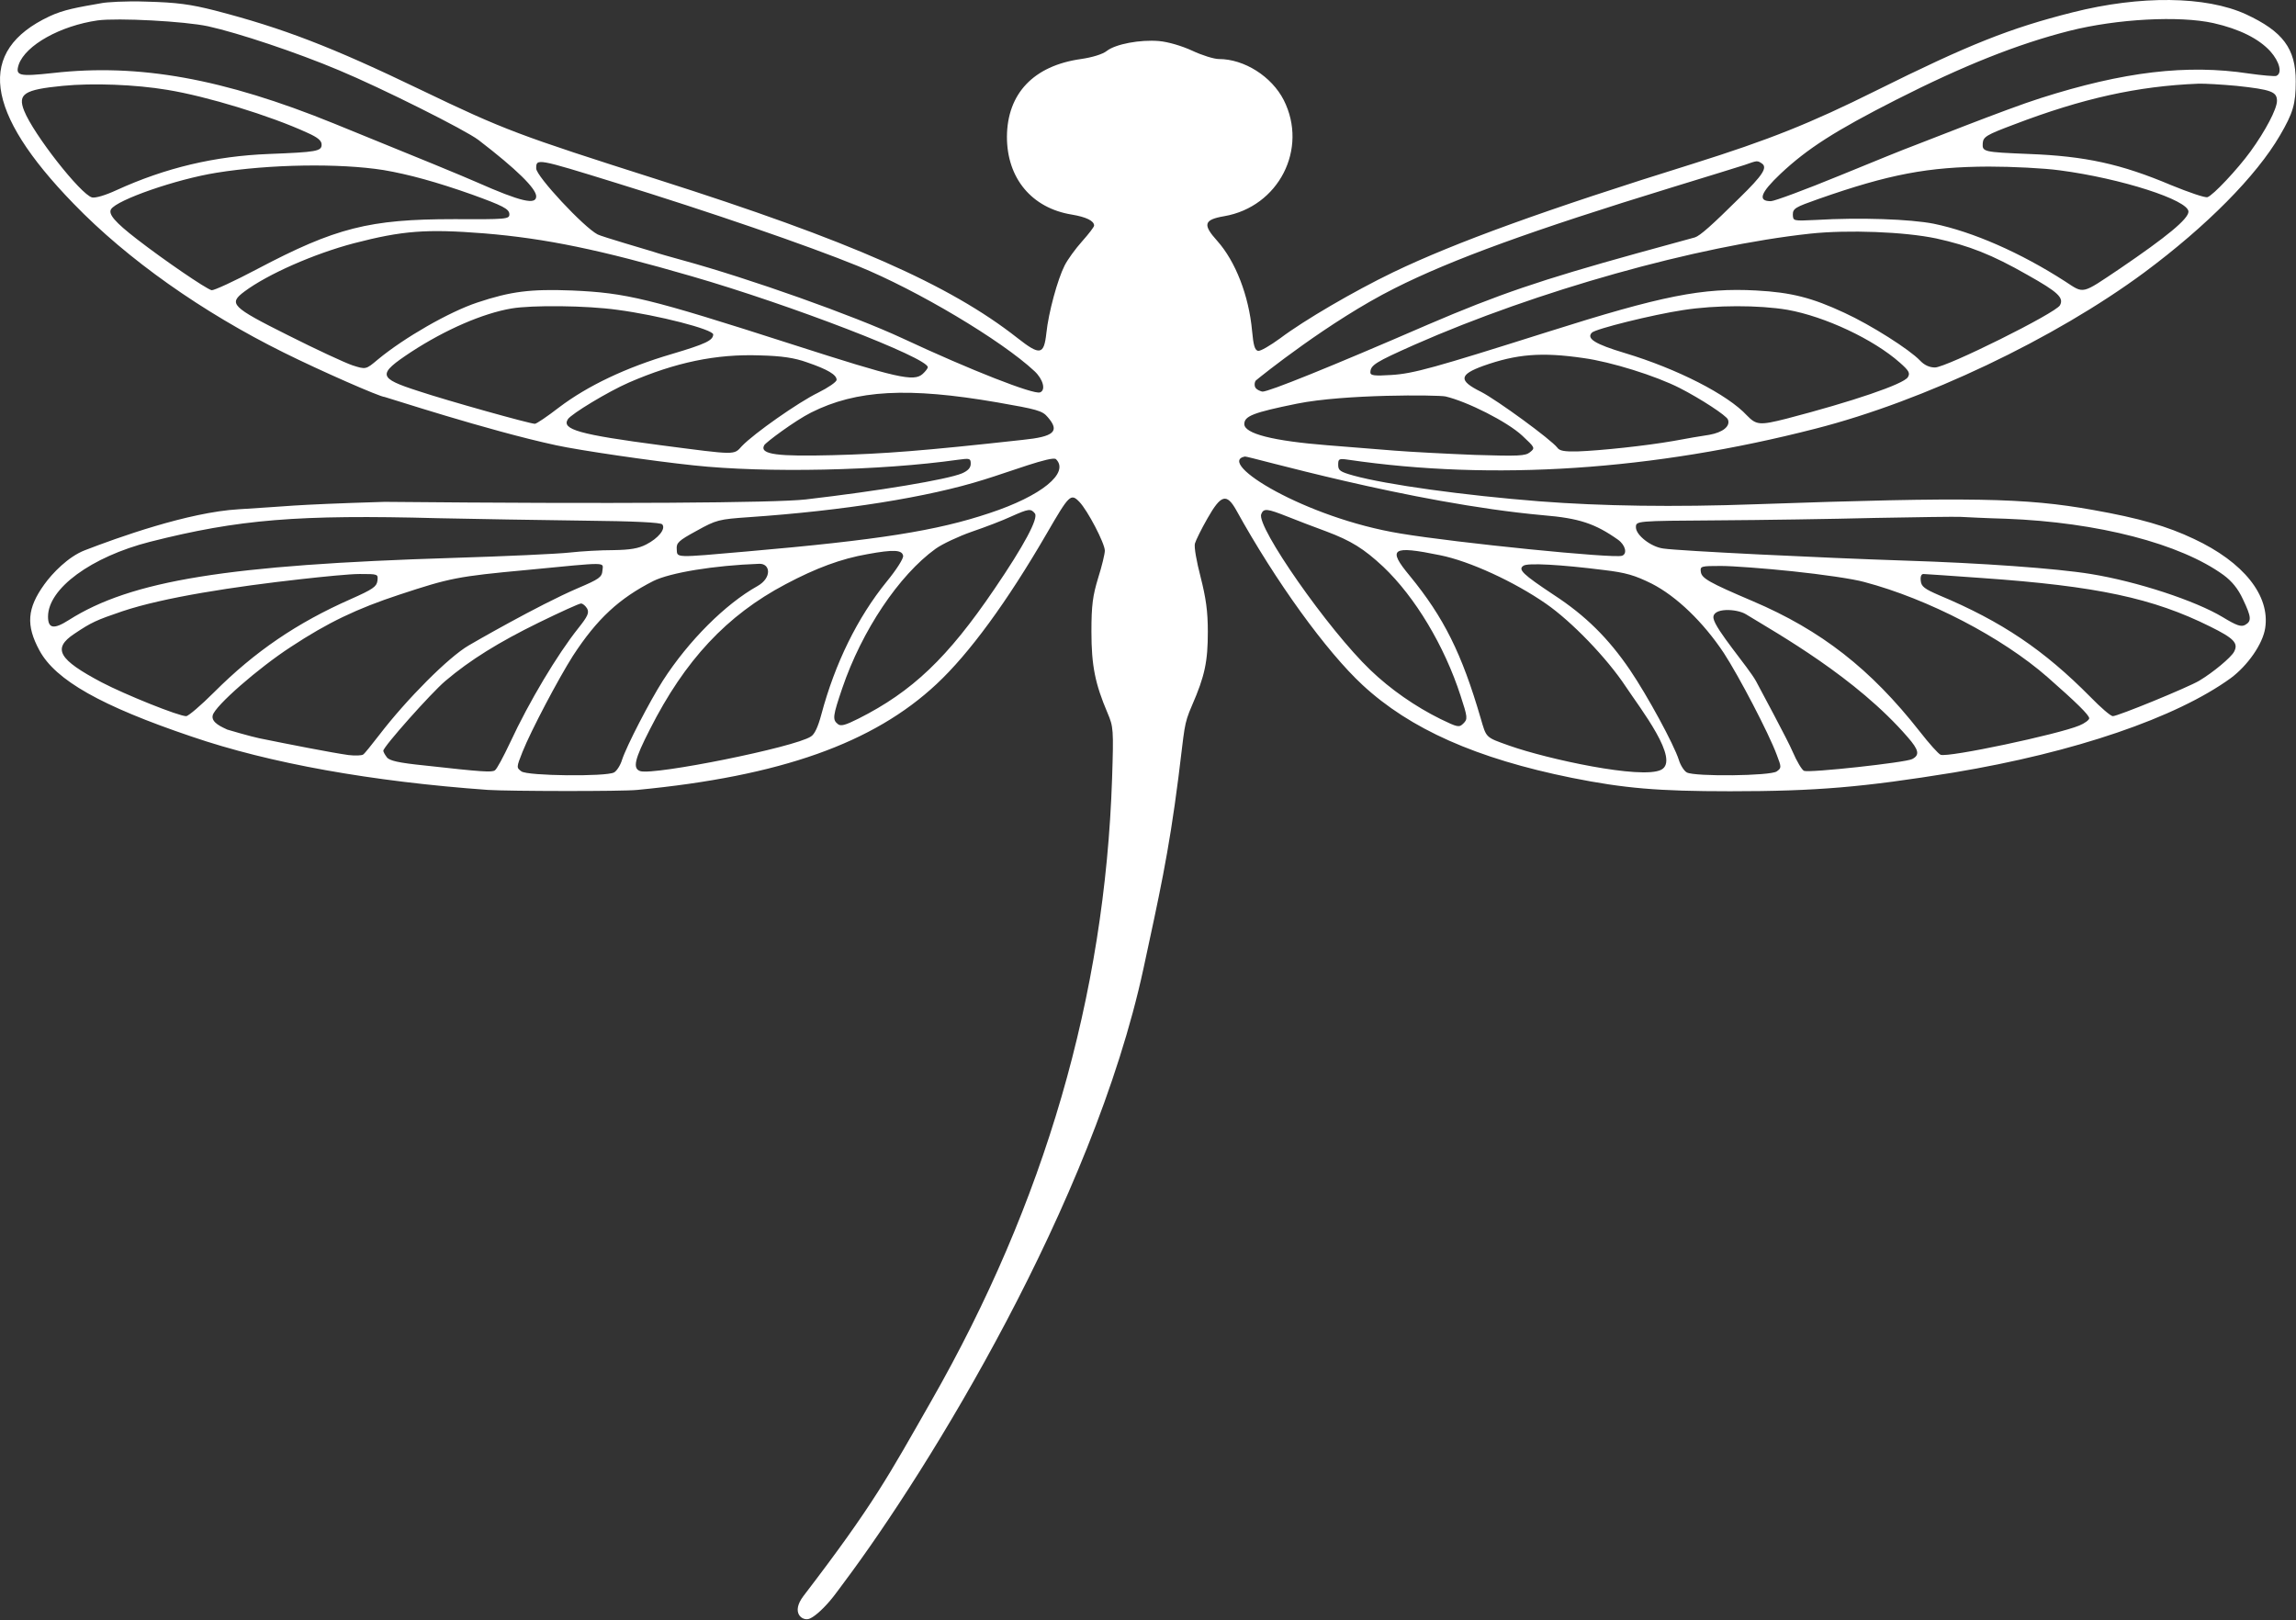 <?xml version="1.0" encoding="UTF-8" standalone="no"?>
<!DOCTYPE svg PUBLIC "-//W3C//DTD SVG 1.1//EN" "http://www.w3.org/Graphics/SVG/1.1/DTD/svg11.dtd">
<svg width="100%" height="100%" viewBox="0 0 856 604" version="1.1" xmlns="http://www.w3.org/2000/svg" xmlns:xlink="http://www.w3.org/1999/xlink" xml:space="preserve" xmlns:serif="http://www.serif.com/" style="fill-rule:evenodd;clip-rule:evenodd;stroke-linejoin:round;stroke-miterlimit:2;">
    <rect x="0" y="0" width="856" height="604" fill="#333333" stroke="none"/>
    <g transform="matrix(1,0,0,1,-2.093,-1.993)">
        <g transform="matrix(0.1,0,0,-0.1,0,612)">
            <path d="M401.411,6088.64C309.411,6072.64 258,6064 205,6039C-67,5911 -38,5684 295,5341C496,5133 775,4936 1080,4785C1217,4717 1438,4620 1455,4620C1459,4620 1839,4495 2094,4440C2181,4421 2454,4381 2607,4365C2877,4336 3304,4345 3593,4386C3637,4392 3640,4391 3640,4371C3640,4356 3630,4345 3607,4335C3551,4312 3300,4270 3025,4238C2912,4225 2305,4221 1455,4229C1085.79,4217.67 1100.42,4212.34 910.977,4201.36C722.521,4190.44 457.698,4095.08 336.869,4048.35C275.487,4024.62 216,3963 186,3921C122,3832 117,3769 168,3675C228,3564 398,3468 735,3354C1027,3254 1408,3186 1840,3155C1918,3150 2341,3149 2397,3155C2930,3206 3277,3329 3513,3550C3634,3663 3775,3855 3924,4112C4007,4255 4013,4262 4045,4229C4076,4197 4140,4074 4140,4047C4140,4035 4129,3989 4115,3945C4095,3879 4090,3844 4090,3745C4090,3618 4104,3550 4150,3442C4172,3390 4173,3382 4167,3197C4140,2387 3916,1617 3492,875C3335,600 3278.53,491.792 3016.53,149.792C2968.53,86.792 3011.99,55.92 3037.2,64.361C3053.79,69.919 3083.09,94.14 3115.46,132.014C3132.25,151.648 3149.17,175.65 3167.73,200.434C3482.64,620.943 4095.25,1613.99 4284.25,2489.99C4342.25,2759.99 4377.71,2915.07 4414.11,3200C4438.45,3390.55 4433,3396 4465,3470C4513,3580 4524,3634 4524,3745C4524,3821 4517,3870 4497,3949C4482,4006 4472,4062 4476,4074C4479,4085 4500,4128 4523,4168C4573,4256 4594,4262 4630,4198C4777,3932 4966,3671 5101,3546C5278,3382 5525,3272 5881,3200C6076,3161 6202,3150 6471,3150C6794,3150 6967,3165 7306,3220C7756,3295 8134,3424 8338,3572C8401,3619 8457,3699 8466,3758C8485,3879 8386,4004 8200,4091C8101,4138 7998,4168 7823,4199C7571,4244 7370,4248 6565,4220C6264,4209 5992,4213 5760,4231C5480,4253 5190,4293 5067,4327C5017,4341 5010,4346 5010,4367C5010,4390 5013,4391 5048,4386C5587,4307 6184,4346 6790,4502C7193,4605 7681,4837 8015,5084C8248,5257 8433,5444 8521,5595C8570,5679 8580,5712 8580,5797C8580,5919 8532,5983 8394,6047C8245,6115 8001,6118 7748,6054C7514,5995 7361,5934 7015,5762C6770,5640 6617,5579 6334,5490C5785,5319 5446,5196 5215,5085C5068,5014 4883,4906 4794,4839C4757,4812 4720,4790 4711,4792C4699,4795 4694,4812 4689,4866C4677,4998 4627,5126 4559,5202C4504,5263 4509,5281 4585,5294C4788,5329 4899,5545 4807,5727C4762,5815 4660,5880 4565,5880C4547,5880 4502,5894 4466,5911C4427,5929 4376,5944 4342,5947C4272,5953 4180,5936 4147,5910C4132,5898 4093,5886 4051,5880C3874,5855 3776,5751 3775,5590C3775,5435 3868,5324 4017,5300C4070,5291 4100,5277 4100,5259C4100,5254 4080,5228 4055,5200C4030,5172 4001,5132 3990,5110C3964,5059 3930,4935 3922,4858C3913,4776 3898,4774 3814,4840C3561,5039 3188,5203 2475,5430C1954,5596 1902,5615 1590,5765C1256,5926 1076,5995 822,6061C731,6084 681,6091 567,6094C489,6097 415.411,6091.64 401.411,6088.64ZM797,6002C910,5977 1126,5905 1285,5838C1443,5772 1757,5615 1805,5578C1947,5469 2020,5397 2020,5368C2020,5335 1963,5348 1800,5420C1743,5445 1600,5504 1265,5640C854,5807 539,5864 220,5828C91,5814 77,5817 91,5860C117,5932 246,6004 385,6024C460,6034 709,6021 797,6002ZM8273,6014C8370,5992 8442,5956 8485,5909C8520,5870 8531,5826 8507,5817C8501,5815 8454,5819 8405,5826C8174,5861 7938,5833 7628,5734C7504,5695 7171,5562 7151,5555C7131,5548 7010,5499 6881,5446C6752,5393 6636,5350 6623,5350C6573,5350 6584,5381 6659,5452C6759,5546 6862,5612 7090,5728C7340,5855 7543,5936 7736,5985C7914,6030 8146,6042 8273,6014ZM645,5765C792,5741 1028,5669 1167,5605C1205,5588 1220,5576 1220,5561C1220,5536 1201,5533 1023,5526C822,5518 639,5475 455,5391C414,5372 377,5361 364,5364C322,5375 146,5599 111,5687C86,5750 111,5766 255,5780C366,5791 526,5785 645,5765ZM8359,5780C8489,5766 8510,5758 8510,5724C8510,5694 8467,5612 8411,5535C8363,5469 8272,5372 8251,5365C8242,5362 8181,5383 8115,5410C7928,5489 7795,5518 7585,5526C7415,5533 7411,5534 7413,5566C7415,5590 7426,5597 7530,5636C7784,5733 7990,5779 8216,5788C8239,5789 8304,5785 8359,5780ZM2315,5419C2668,5310 3031,5185 3220,5108C3441,5018 3755,4831 3878,4716C3910,4686 3921,4645 3898,4637C3873,4629 3642,4719 3385,4839C3202,4924 2817,5061 2565,5130C2521,5142 2472,5156 2455,5162C2439,5167 2264,5218 2249,5226C2197,5253 2020,5443 2020,5472C2020,5510 2021,5510 2315,5419ZM6589,5491C6612,5476 6593,5447 6507,5363C6403,5260 6359,5221 6340,5215C6332,5213 6235,5186 6125,5156C5764,5056 5606,5002 5345,4890C4976,4730 4752,4640 4728,4640C4724,4640 4704.84,4646.58 4700.5,4656.57C4696.11,4666.66 4699.67,4680 4704.92,4683C4720.47,4696.11 4977,4903 5220,5025C5434,5133 5735,5242 6253,5401C6381,5440 6503,5478 6525,5485C6573,5502 6572,5502 6589,5491ZM1451,5466C1545,5450 1650,5421 1780,5375C1896,5333 1920,5321 1920,5301C1920,5283 1909,5282 1713,5283C1398,5283 1272,5251 980,5097C895,5052 819,5017 810,5018C789,5023 630,5132 532,5208C449,5272 424,5302 435,5320C457,5355 678,5432 828,5456C1026,5488 1287,5492 1451,5466ZM7700,5465C7929,5435 8180,5354 8180,5311C8180,5284 8100,5218 7925,5099C7779,5001 7792,5004 7720,5051C7554,5158 7376,5236 7230,5266C7143,5283 6956,5290 6790,5280C6706,5276 6706,5276 6705,5300C6705,5323 6715,5328 6800,5358C7065,5451 7210,5478 7435,5479C7523,5479 7642,5473 7700,5465ZM1826,5230C2056,5211 2259,5169 2600,5070C2970,4963 3480,4766 3480,4731C3480,4727 3472,4716 3461,4706C3428,4676 3367,4690 2975,4816C2437,4989 2356,5008 2154,5017C1999,5023 1926,5014 1800,4972C1695,4937 1528,4841 1430,4760C1385,4722 1385,4722 1335,4738C1308,4747 1200,4797 1095,4850C883,4956 872,4968 932,5013C1019,5078 1192,5154 1340,5193C1521,5240 1610,5247 1826,5230ZM7240,5211C7362,5184 7447,5151 7580,5075C7694,5011 7716,4990 7701,4962C7686,4933 7277,4730 7235,4730C7214,4730 7195,4739 7179,4756C7140,4797 6997,4888 6897,4934C6777,4990 6699,5010 6569,5017C6369,5028 6218,4998 5789,4862C5368,4729 5291,4707 5208,4702C5146,4698 5130,4700 5130,4711C5130,4739 5149,4750 5295,4815C5751,5016 6346,5183 6770,5229C6911,5244 7121,5236 7240,5211ZM2322,4945C2474,4925 2680,4872 2680,4853C2679,4831 2653,4818 2525,4780C2355,4730 2212,4662 2105,4581C2061,4547 2021,4520 2015,4520C1997,4520 1689,4606 1581,4642C1429,4691 1427,4704 1554,4788C1683,4872 1822,4932 1928,4950C2005,4963 2208,4961 2322,4945ZM6685,4945C6825,4920 7006,4835 7104,4748C7138,4718 7143,4709 7134,4694C7119,4668 6927,4603 6681,4539C6582,4514 6569,4515 6534,4551C6462,4629 6274,4725 6078,4784C5968,4817 5934,4838 5956,4860C5970,4874 6183,4927 6296,4944C6417,4963 6579,4963 6685,4945ZM3030,4749C3106,4723 3140,4703 3140,4684C3140,4676 3109,4655 3071,4636C2997,4600 2832,4484 2787,4437C2756,4403 2769,4403 2485,4440C2180,4480 2114,4499 2138,4537C2151,4557 2288,4640 2366,4674C2539,4749 2691,4781 2855,4775C2935,4773 2983,4766 3030,4749ZM5925,4765C6027,4751 6194,4699 6284,4653C6362,4613 6457,4551 6463,4536C6473,4511 6444,4488 6394,4479C6367,4475 6307,4465 6260,4456C6157,4438 5988,4420 5902,4417C5854,4416 5835,4419 5827,4431C5803,4462 5603,4608 5543,4639C5458,4681 5460,4703 5551,4736C5675,4780 5768,4788 5925,4765ZM4856,4595C5034,4631 5380,4628 5410,4622C5491,4603 5640,4528 5696,4476C5744,4431 5745,4430 5725,4414C5708,4400 5682,4399 5520,4404C5418,4408 5283,4415 5220,4420C5157,4425 5044,4434 4970,4440C4768,4456 4660,4483 4660,4519C4660,4549 4694,4562 4856,4595ZM3738,4600C3887,4574 3907,4569 3927,4545C3973,4492 3952,4472 3833,4460C3462,4419 3317,4408 3125,4403C2925,4398 2851.03,4404.61 2870,4440C2875.67,4450.58 2985,4532 3045,4562C3214,4647 3407,4657 3738,4600ZM4662,4398C4674.63,4400.58 5277,4224 5775,4179C5908,4168 5968,4148 6053,4088C6081,4068 6089,4035 6068,4028C6039,4017 5452,4076 5242,4111C4887,4169 4552.54,4375.64 4662,4398ZM3958,4388C4009,4337 3904,4251 3710,4187C3513,4121 3298,4087 2805,4044C2533,4020 2546,4020 2544,4052C2542,4076 2550,4084 2618,4121C2692,4162 2700,4164 2815,4172C3164,4196 3481,4246 3690,4312C3779,4339 3944,4402 3958,4388ZM3879,4186C3894,4169 3838,4065 3729,3905C3554,3647 3422,3522 3222,3421C3172,3396 3155,3391 3144,3401C3124,3417 3126,3431 3161,3534C3234,3749 3373,3956 3509,4054C3534,4072 3596,4101 3645,4118C3695,4135 3760,4160 3790,4174C3855,4203 3864,4205 3879,4186ZM4821,4174C4856,4160 4921,4135 4965,4119C5058,4084 5105,4055 5178,3987C5297,3874 5406,3692 5466,3507C5493,3425 5493,3419 5477,3403C5461,3387 5456,3388 5392,3419C5297,3466 5205,3530 5130,3602C4973,3752 4705,4136 4723,4183C4732,4206 4745,4204 4821,4174ZM2193,4159C2390,4157 2484,4152 2490,4145C2504,4128 2475,4093 2430,4070C2401,4055 2370,4050 2308,4049C2262,4049 2189,4045 2145,4040C2101,4035 1905,4026 1710,4020C870,3994 510,3936 277,3788C222,3753 200,3756 200,3801C200,3906 361,4024 580,4080C911,4164 1132,4182 1655,4168C1793,4165 2035,4161 2193,4159ZM7500,4166C7843,4153 8150,4073 8311,3956C8342,3933 8365,3905 8383,3866C8415,3799 8416,3784 8391,3770C8376,3762 8359,3768 8308,3799C8205,3861 7988,3932 7816,3960C7687,3981 7407,4001 7122,4010C6817,4020 6281,4046 6222,4055C6176,4061 6120,4105 6120,4134C6120,4158 6120,4158 6423,4160C6589,4161 6853,4165 7010,4169C7167,4172 7311,4174 7330,4173C7349,4172 7426,4168 7500,4166ZM3388,4028C3390,4018 3363,3976 3327,3932C3218,3798 3134,3627 3083,3436C3071,3391 3058,3362 3044,3354C2984,3314 2461,3209 2408,3225C2379,3235 2386,3268 2444,3381C2574,3638 2730,3806 2950,3922C3063,3982 3157,4017 3255,4034C3353,4052 3384,4050 3388,4028ZM5390,4030C5500,4008 5667,3931 5785,3849C5880,3783 6011,3648 6083,3539C6136,3459 6286.5,3266.5 6214,3230C6141.5,3193.5 5789,3270 5648,3320C5558,3352 5563,3348 5541,3423C5471,3663 5404,3798 5277,3953C5192,4055 5210,4067 5390,4030ZM2267,3973C2265,3948 2255,3941 2175,3907C2026,3843 1779,3700 1769,3694C1693,3650 1537,3493 1435,3360C1407,3324 1381,3291 1375,3287C1370,3283 1345,3282 1320,3285C1258.02,3293.63 1094.98,3325.64 987.404,3347.6C957.864,3353.63 869.55,3379.22 868,3380C851.903,3388.14 807,3405 814,3433C822,3468 985,3610 1105,3688C1243,3779 1352,3831 1510,3883C1698,3945 1726,3951 1985,3975C2295,4005 2269,4005 2267,3973ZM2851,3998C2893,4000 2900,3946 2845,3915C2725,3848 2588,3711 2492,3562C2443,3485 2357,3319 2340,3267C2334,3247 2320,3225 2310,3220C2280,3204 1988,3207 1965,3224C1946,3238 1946,3239 1969,3297C2001,3377 2103,3570 2157,3655C2247,3793 2329,3869 2457,3934C2520,3965 2683,3992 2851,3998ZM5999,3975C6084,3965 6116,3955 6179,3924C6271,3877 6371,3781 6448,3665C6504,3579 6615,3367 6645,3286C6663,3239 6663,3237 6645,3224C6622,3207 6340,3204 6310,3220C6300,3225 6286,3247 6280,3267C6261,3326 6163,3506 6098,3602C6017,3721 5932,3805 5814,3882C5698,3959 5679,3977 5701,3991C5717,4002 5840,3995 5999,3975ZM6705,3970C6810,3959 6930,3942 6972,3930C7210,3867 7485,3724 7655,3575C7762,3481 7810,3434 7810,3422C7810,3416 7793,3403 7773,3395C7694,3362 7284,3275 7256,3286C7248,3289 7213,3328 7178,3373C6995,3606 6811,3750 6555,3859C6393,3928 6365,3944 6362,3968C6359,3989 6362,3990 6437,3990C6480,3990 6601,3981 6705,3970ZM1428,3934C1425,3913 1411,3903 1330,3867C1128,3778 971,3671 819,3519C770,3470 723,3430 715,3430C687,3430 488,3510 400,3556C239,3641 215,3682 298,3737C362,3780 380,3788 477,3821C632,3873 894.672,3913.11 1145,3941C1225.16,3949.93 1324,3960 1362,3960C1431,3960 1431,3960 1428,3934ZM7410,3945C7839,3915 8048,3870 8261,3764C8350,3720 8367,3702 8350,3670C8339,3649 8272,3593 8220,3562C8178,3537 7917,3430 7898,3430C7890,3430 7853,3462 7815,3501C7641,3677 7484,3783 7250,3881C7197,3904 7184,3913 7182,3934C7180,3951 7184,3960 7192,3960C7199,3960 7297,3953 7410,3945ZM2210,3831C2218,3815 2212,3802 2177,3758C2099,3660 1994,3485 1923,3332C1898,3279 1873,3232 1866,3228C1855,3220 1820,3222 1605,3246C1506,3256 1472,3264 1463,3277C1456,3286 1450,3297 1450,3301C1450,3316 1628,3516 1681,3561C1774,3640 1881,3706 2030,3779C2110,3818 2180,3850 2187,3850C2194,3850 2204,3841 2210,3831ZM6530,3810C6650.67,3736.17 6941,3574 7133,3352C7175,3304 7179,3285 7150,3270C7126,3257 6767,3218 6747,3226C6739,3229 6720,3261 6704,3298C6689,3335 6578,3541 6568,3560C6539,3613 6415.51,3753.33 6409.17,3795C6403.08,3835.12 6495.33,3831.21 6530,3810Z" style="fill:white;fill-rule:nonzero;"/>
        </g>
    </g>
</svg>
